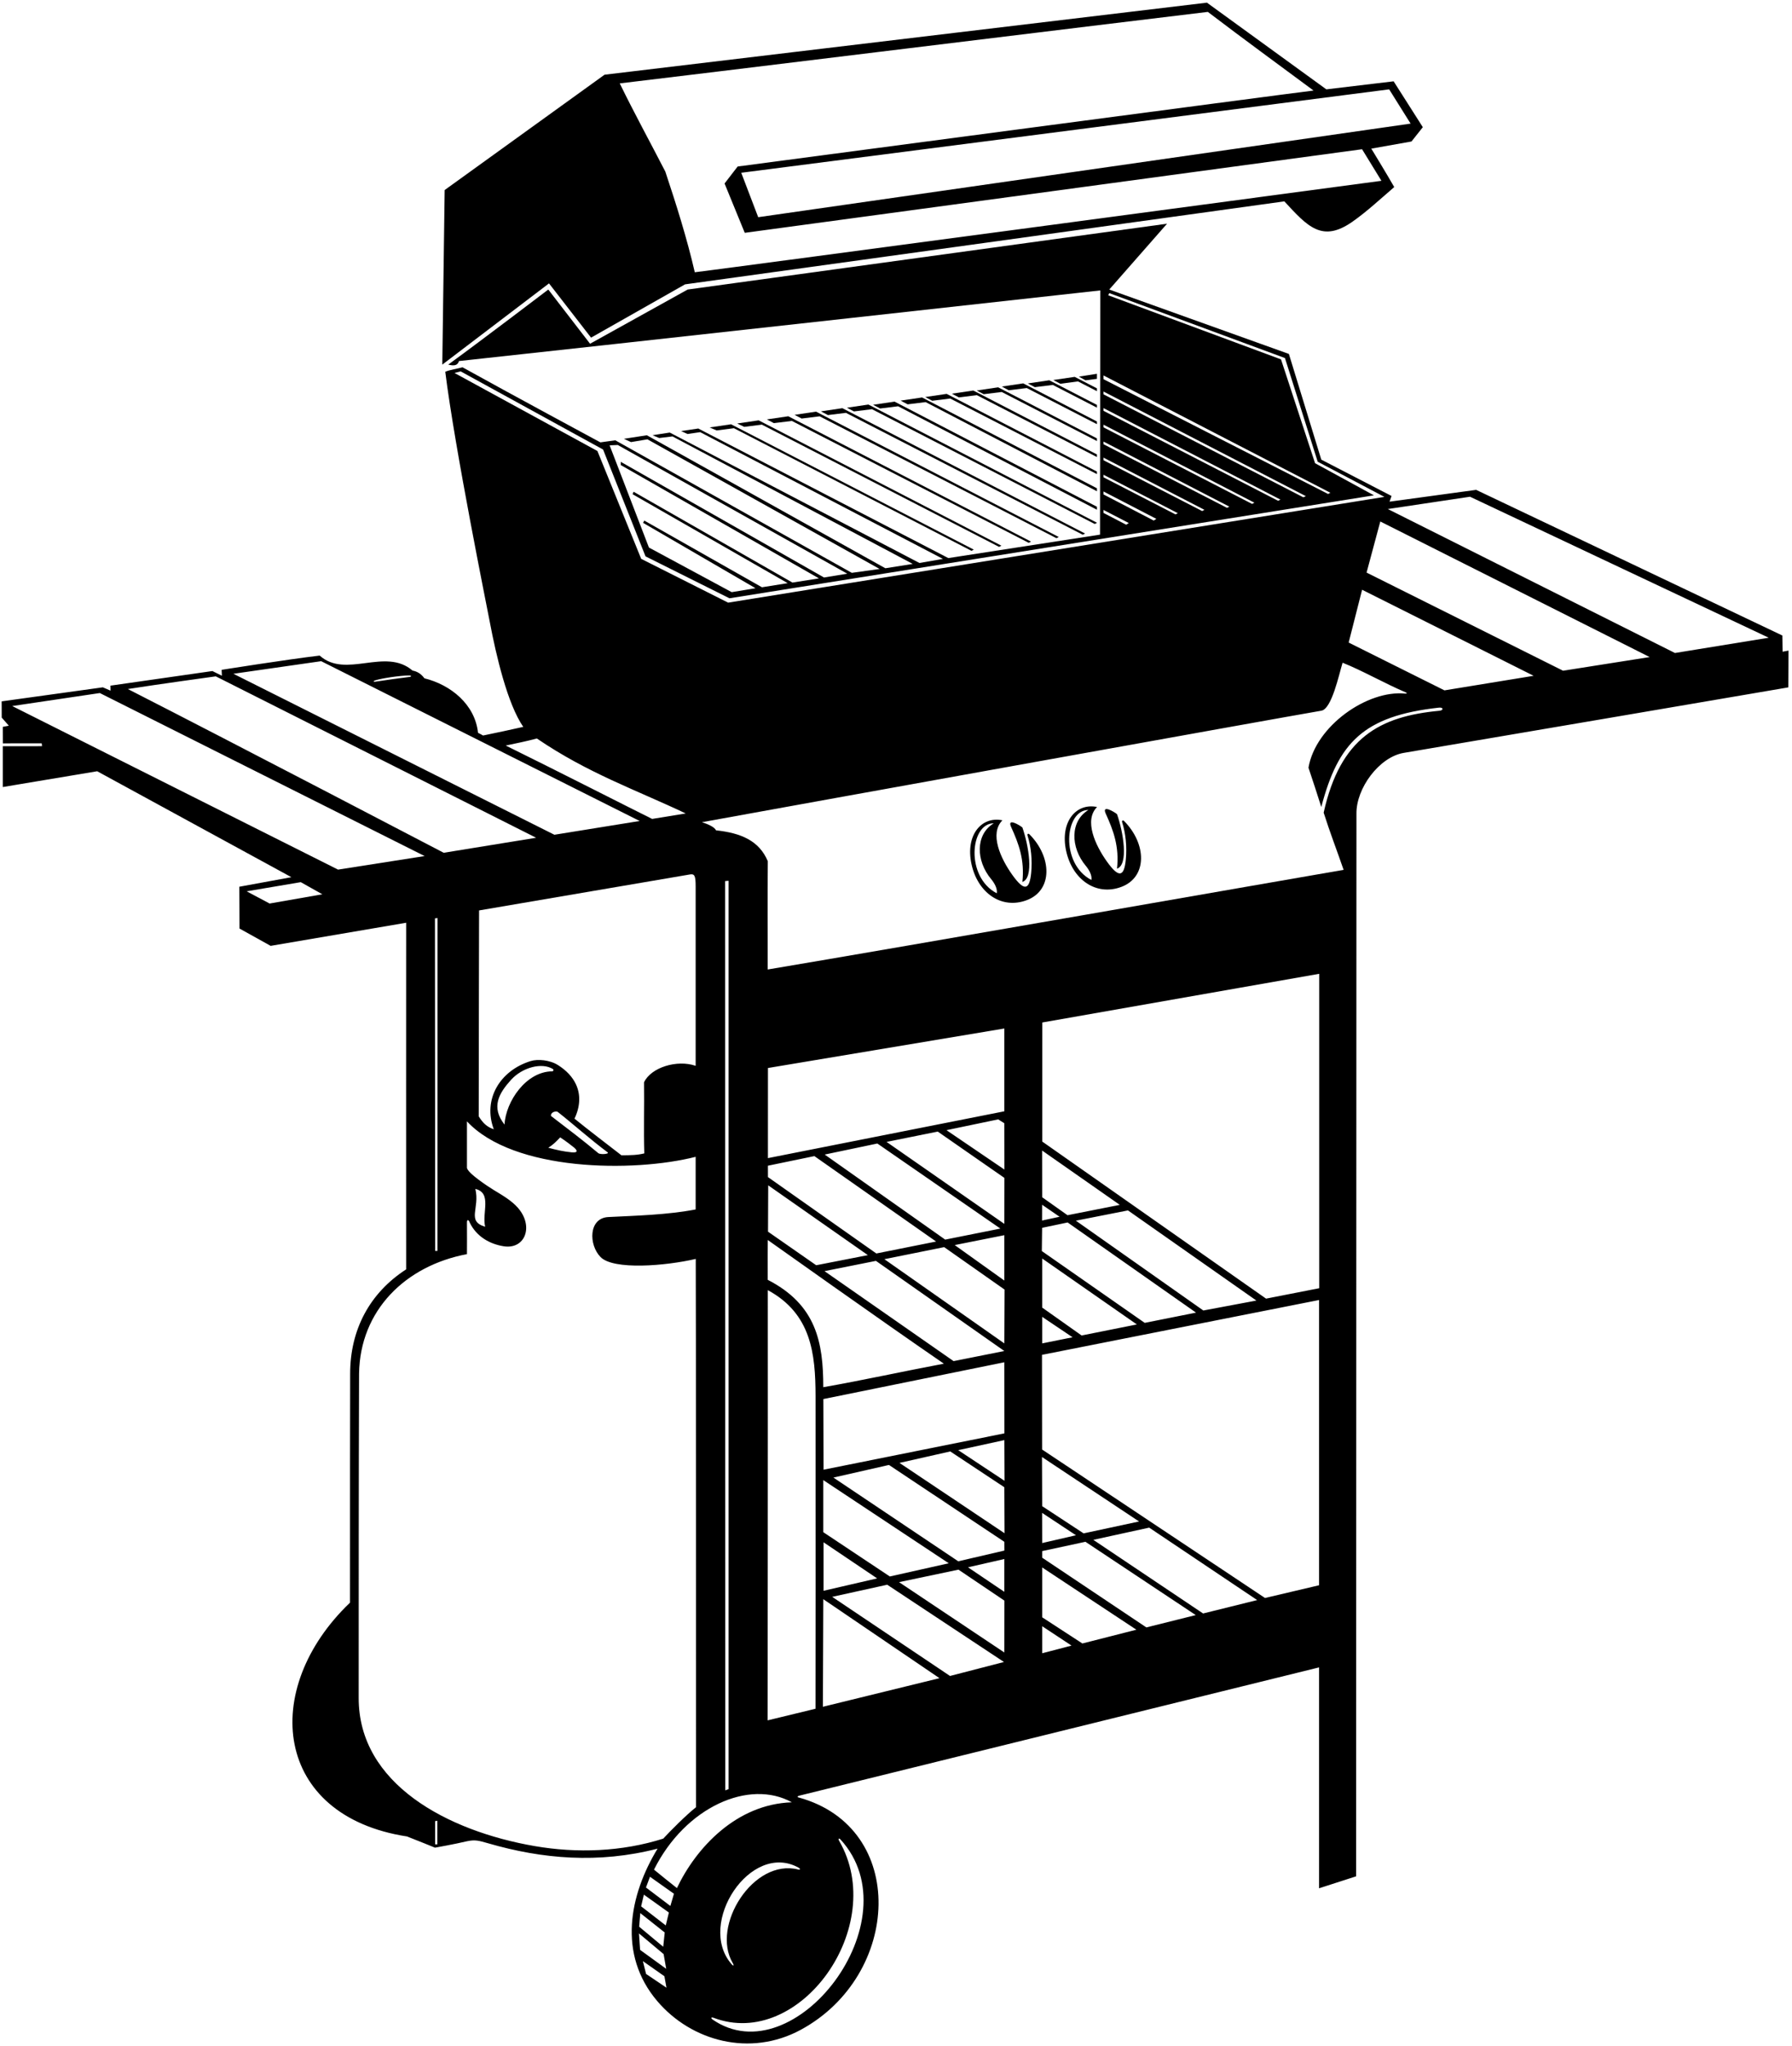 <?xml version="1.0" encoding="UTF-8"?>
<svg xmlns="http://www.w3.org/2000/svg" xmlns:xlink="http://www.w3.org/1999/xlink" width="489pt" height="558pt" viewBox="0 0 489 558" version="1.1">
<g id="surface1">
<path style=" stroke:none;fill-rule:nonzero;fill:rgb(0%,0%,0%);fill-opacity:1;" d="M 161.289 92.094 L 186.93 77.559 C 186.93 77.559 340.453 56.336 350.473 54.922 C 356.844 61.832 360.812 66.273 369.094 60.441 C 373.113 57.617 376.742 54.203 380.457 51.023 C 378.371 47.363 374.199 40.539 374.199 40.539 L 385.168 38.59 L 388.258 34.691 L 380.293 22.18 L 361.93 24.371 L 329.348 0.727 L 164.973 20.375 L 121.34 51.836 L 120.691 99.449 L 149.812 77.297 Z M 379.074 24.371 L 384.926 33.715 L 206.898 59.242 L 202.27 47.121 Z M 329.594 3.246 C 339.77 10.98 349.012 17.711 358.438 24.695 C 351.125 25.57 201.293 45.414 201.293 45.414 L 197.719 50.047 L 203.23 63.504 L 371.68 40.703 L 376.965 49.316 C 376.965 49.316 197.242 73.355 189.594 74.262 C 187.48 65.078 184.555 55.816 181.551 46.797 C 177.406 38.754 173.117 30.945 169.117 22.746 C 177.078 21.852 315.699 4.871 329.594 3.246 "/>
<path style=" stroke:none;fill-rule:nonzero;fill:rgb(0%,0%,0%);fill-opacity:1;" d="M 486.434 177.754 L 486.375 173.34 L 402.809 133.609 L 379.18 136.832 L 379.727 135.281 L 360.551 125.367 L 351.711 96.535 L 302.695 78.973 L 318.461 61.016 L 187.645 78.973 L 161.016 93.754 L 149.617 78.973 C 149.617 78.973 131.578 92.707 122.316 99.449 C 123.781 99.816 124.879 99.777 125.242 98.477 C 155.547 95.227 300.242 79.215 300.242 79.215 L 300.172 145.824 L 258.781 152.219 L 190.547 116.879 L 185.855 117.57 L 187.602 118.371 L 191.07 117.871 L 257.309 152.441 L 250.902 153.555 L 182.762 117.977 L 178.055 118.707 L 179.898 119.473 L 183.512 119.035 L 249.07 153.809 L 241.594 154.992 L 176.512 118.719 L 170.254 119.684 L 172.188 120.582 L 176.676 119.828 L 240.031 155.188 L 232.441 156.242 L 167.898 120.09 L 163.836 120.656 C 163.836 120.656 138.977 107.277 126.215 100.18 C 124.723 100.594 122.77 100.855 121.504 101.398 C 124.121 122.438 132.949 165.902 133.656 169.652 C 135.367 178.766 138.512 192.094 142.789 198.254 C 139.137 199.066 135.48 199.879 131.824 200.609 C 131.414 200.367 130.93 200.121 130.441 199.879 C 129.629 192.16 123.047 186.797 115.816 185.008 C 114.922 183.789 113.867 183.141 112.566 182.895 C 105.09 176.477 94.383 185.227 87.23 178.809 C 78.293 179.863 60.48 182.699 60.48 182.699 L 60.547 184.309 L 57.961 183.027 L 30.141 187.012 L 30.172 188.379 L 28.062 187.469 L 0.453 191.297 L 0.469 195.73 L 2.414 197.934 L 0.762 198.254 L 0.785 202.754 L 11.379 202.746 L 11.469 203.52 L 0.762 203.535 L 0.762 214.664 L 26.52 210.359 L 79.516 239.254 L 65.297 241.859 L 65.355 253.262 L 73.855 257.984 L 110.832 251.68 C 110.832 251.68 110.801 338.773 110.832 346.219 C 100.855 352.676 95.516 362.707 95.547 374.824 C 95.512 376.527 95.512 418.668 95.512 437.117 C 70.773 460.789 74.723 495.32 111.074 500.898 C 113.879 501.98 118.703 503.953 118.703 503.953 C 118.703 503.953 124.301 502.957 127.422 502.203 C 129.695 501.719 130.633 502.035 133.246 502.77 C 147.906 507.027 163.309 508.383 179.438 504.219 C 171.746 516.848 168.496 533 179.328 545.77 C 188.68 556.789 204.734 561.09 218.512 553.629 C 245.945 538.777 247.824 498.531 218.062 490.297 C 217.477 490.188 217.477 489.926 218.152 489.758 C 267.16 477.66 359.945 454.781 359.945 454.781 L 359.945 515.031 L 370.051 511.77 C 370.051 511.77 370.148 275.352 370.148 221.969 C 370.035 215.039 376.328 206.492 383.039 205.352 C 393.277 203.645 487.988 187.484 487.988 187.484 L 488.047 177.449 Z M 301.117 106.789 L 356.348 135.332 L 355.645 135.637 L 301.117 107.555 Z M 301.117 102.402 L 363.035 134.402 L 362.402 134.73 L 301.121 103.426 Z M 301.117 111.309 L 349.406 136.266 L 348.773 136.594 L 301.117 112.051 Z M 301.117 115.828 L 342.297 137.109 L 341.664 137.441 L 301.117 116.559 Z M 301.117 120.438 L 335.461 138.184 L 334.828 138.516 L 301.117 121.156 Z M 301.117 124.816 L 328.672 139.059 L 328.039 139.387 L 301.117 125.523 Z M 301.117 129.488 L 321.402 139.973 L 320.77 140.301 L 301.117 130.184 Z M 301.117 134.047 L 315.543 141.523 L 314.824 141.98 L 301.117 134.855 Z M 301.117 139.086 L 308.027 142.66 L 307.312 143.117 L 301.117 139.898 Z M 168.578 121.371 L 231.203 156.473 L 224.855 157.512 L 169.395 125.965 L 169.398 126.844 L 223.477 157.754 L 216.242 158.895 L 172.898 134.121 L 172.617 134.793 L 214.945 159.055 L 207.926 160.18 L 175.82 141.988 L 175.48 142.605 L 206.168 160.438 L 199.668 161.512 L 177.078 149.34 L 166.355 121.469 Z M 124.023 101.727 L 125.715 101.297 L 164.566 122.605 L 176.148 151.746 L 199.055 163.184 L 374.918 135.105 L 358.855 126.344 L 349.562 98.02 L 302.41 80.539 L 302.707 79.949 L 350.637 97.66 L 359.574 125.938 L 377.773 135.527 L 198.691 164.371 L 174.969 152.426 L 163.023 123.012 Z M 175.816 314.59 C 173.906 315.066 172.078 315.094 169.574 315.105 C 165.762 312.137 160.492 308.152 156.766 305.113 C 158.355 301.777 158.477 298.547 157.152 295.723 C 156.223 293.746 154.59 291.973 152.25 290.496 C 150.004 289.082 146.727 288.812 144.797 289.41 C 136.395 292.008 131.695 299.879 134.746 308.008 C 132.828 307.375 131.77 306.277 130.633 304.492 C 130.633 286.125 130.73 248.32 130.73 248.32 C 130.73 248.32 170.078 241.602 188.281 238.504 C 189.535 238.289 189.828 238.871 189.828 241.773 C 189.828 258.195 189.828 273.879 189.828 290.703 C 184.758 288.949 177.672 291.125 175.746 295.188 C 175.836 302.234 175.617 307.984 175.816 314.59 Z M 150.348 304.371 C 150.215 303.52 151.324 302.988 152.137 303.23 C 156.281 306.48 160.992 310.707 165.785 314.281 C 166.469 314.762 163.871 314.984 163.266 314.527 C 159.121 311.031 154.574 307.621 150.348 304.371 Z M 155.988 314.297 C 153.801 314.09 151.867 313.648 149.617 313.047 C 150.992 312.191 151.801 311.332 152.867 310.219 C 154.473 311.281 155.555 312.125 156.688 313.023 C 157.68 313.898 157.656 314.457 155.988 314.297 Z M 137.672 306.727 C 133.898 301.945 136.18 298.141 139.457 294.523 C 142.52 291.145 147.836 289.707 150.863 291.574 C 151.18 291.766 151.012 292.207 150.656 292.211 C 143.574 292.266 138.012 300.406 137.672 306.727 Z M 146.496 201.422 C 160.43 210.91 173.402 215.363 187.121 221.871 C 185.215 222.184 180.402 222.969 177.957 223.363 C 173.473 221.164 150.613 209.527 138.004 203.348 C 140.684 202.781 143.672 202.188 146.496 201.422 Z M 102.379 185.566 C 104.336 184.949 109.254 184.25 111.613 184.238 C 112.324 184.238 112.371 184.555 111.699 184.641 C 109.441 184.922 104.68 185.562 102.391 185.934 C 101.844 186.02 101.789 185.754 102.379 185.566 Z M 87.641 180.34 L 174.551 223.926 L 151.281 227.68 L 63.691 183.773 Z M 58.879 184.473 L 146.301 228.5 L 121.078 232.594 C 121.078 232.594 63.895 202.723 34.887 187.934 C 42.605 186.715 58.879 184.473 58.879 184.473 Z M 119.387 250.398 L 119.371 341.191 L 118.758 341.188 L 118.688 250.492 Z M 73.562 246.438 L 67.309 243.105 L 82.074 240.609 L 87.961 243.918 Z M 92.246 237.188 L 3.336 192.574 L 27.238 189.027 L 115.871 233.492 Z M 119.34 503.043 L 118.746 503.043 L 118.746 496.703 L 119.34 496.629 Z M 145.914 503.523 C 122.094 499.418 97.824 486.559 97.879 463.102 C 97.879 433.48 97.879 404.363 97.98 374.656 C 98.234 357.348 110.703 345.211 127.422 342.07 C 127.422 340.293 127.461 336.086 127.422 333.438 C 127.422 332.473 127.93 332.676 128.188 333.48 C 130.004 337.234 133.57 339.301 137.43 339.918 C 143.297 340.855 145.758 334.453 141.293 329.395 C 139.562 327.43 137.086 326.008 134.77 324.602 C 133.43 323.789 127.422 319.895 127.422 318.457 C 127.422 314.562 127.422 309.824 127.422 305.844 C 140.121 319.543 172.902 319.84 189.828 315.523 C 189.828 320.07 189.828 325.004 189.828 329.879 C 182.098 331.348 173.84 331.559 166.012 331.949 C 160.566 332.219 160.609 339.52 163.875 342.859 C 167.41 346.469 181.645 345.285 189.855 343.371 C 189.926 347.008 189.926 477.688 189.926 492.922 C 187.328 494.953 182.848 499.457 180.98 501.488 C 169.656 505.082 157.43 505.504 145.914 503.523 Z M 129.711 324.277 C 134.324 325.395 131.469 330.734 132.391 334.598 C 127.215 333.066 131.008 329.582 129.711 324.277 Z M 174.723 521.801 L 181.387 527.086 L 180.98 530.984 L 174.414 525.508 Z M 174.363 527.344 L 181.09 532.984 L 181.793 536.996 L 174.668 531.828 Z M 176.301 538.395 L 175.426 534.895 L 181.301 539.02 L 181.863 542.145 Z M 181.676 525.16 L 174.953 519.957 L 175.699 516.766 L 182.523 521.641 Z M 182.93 519.852 L 176.27 514.816 L 177.367 511.887 L 183.906 516.52 Z M 184.719 514.977 C 182.438 513.207 180.574 511.645 178.461 509.941 C 187.008 492.852 204.453 485.148 216.082 491.578 C 200.91 492.078 189.918 504.027 184.719 514.977 Z M 197.867 240.316 L 198.816 240.23 L 198.816 487.988 L 197.91 488.324 Z M 228.977 502.074 C 228.648 501.508 228.922 501.246 229.367 501.734 C 249.504 523.727 216.719 566.273 194.438 550.816 C 193.871 550.426 194.07 550.109 194.73 550.359 C 218.23 559.242 242.496 525.355 228.977 502.074 Z M 217.906 509.406 C 218.469 509.719 218.402 510.059 217.816 509.91 C 205.59 506.797 193.977 525.27 199.934 535.398 C 200.387 536.172 200.172 536.352 199.586 535.676 C 190.043 524.629 204.848 502.137 217.906 509.406 Z M 222.535 466.062 L 209.461 469.23 C 209.461 469.23 209.559 390.988 209.516 351.887 C 221.332 358.297 222.535 369.09 222.547 380.832 C 222.59 405.852 222.535 466.062 222.535 466.062 Z M 274.059 336.898 L 274.059 349.266 L 260.523 339.594 Z M 257.922 338.105 L 225.047 314.906 L 239.41 311.895 L 272.984 335.094 Z M 241.922 311.453 L 255.895 308.641 L 274.078 321.273 L 274.059 333.812 Z M 258.273 308.254 L 272.387 305.312 L 274.059 306.363 L 274.078 318.996 Z M 274.059 303.109 L 209.551 315.879 L 209.559 291.301 L 274.059 280.523 Z M 222.227 315.328 L 255.445 338.629 L 239.133 341.887 L 209.559 321.051 L 209.551 317.949 Z M 224.656 417.902 L 224.656 403.699 L 258.895 426.383 L 242.812 429.984 Z M 239.352 430.508 L 224.727 433.887 L 224.727 420.66 Z M 224.676 381.594 L 274.059 371.559 L 274.078 390.953 L 224.727 400.863 Z M 260.211 371.246 L 224.992 346.703 L 239.023 343.902 L 274.059 368.488 Z M 222.723 345.094 L 209.574 335.938 L 209.629 323.301 L 236.828 342.34 Z M 257.562 371.945 C 246.758 373.977 235.707 376.414 224.656 378.363 C 224.656 366.137 222.754 355.867 209.496 349.07 C 209.461 345.469 209.508 338.211 209.508 338.211 C 209.508 338.211 240.746 360.406 257.562 371.945 Z M 224.551 465.523 L 224.66 436.176 L 256.367 457.723 Z M 259.242 457.121 L 227.09 435.539 L 242.105 432.234 L 273.961 453.309 Z M 274.059 450.715 L 245.332 431.531 L 261.547 428.121 L 274.078 436.566 Z M 264.152 427.484 L 274.059 425.223 L 274.059 434.172 Z M 261.488 425.844 L 227.422 403.008 L 242.578 399.566 L 274.066 420.531 L 274.078 422.918 Z M 245.453 399.008 L 259.309 395.879 L 274.059 405.645 L 274.113 418.188 Z M 261.48 395.531 L 274.066 392.789 L 274.113 403.887 Z M 274.059 366.41 L 241.328 343.445 L 257.645 340.156 L 274.121 351.73 Z M 291.301 331.449 L 284.391 326.547 L 284.371 313.809 L 305.57 328.629 Z M 307.801 330.141 L 342.84 354.727 L 328.367 357.438 L 293.582 332.941 Z M 289.137 331.871 L 284.355 332.902 L 284.371 328.598 Z M 284.371 334.891 L 291.336 333.43 L 326.371 358.02 L 312.371 360.812 L 284.293 341.227 Z M 284.391 356.641 L 284.391 343.258 L 310.219 361.242 L 295.152 364.254 Z M 292.68 364.742 L 284.391 366.41 L 284.391 359.172 Z M 284.336 397.402 L 310.828 414.984 L 295.695 418.227 L 284.391 410.809 Z M 293.609 418.742 L 284.391 420.867 L 284.371 412.641 Z M 284.391 450.926 L 284.391 443.551 L 292.395 448.836 Z M 295.359 448.258 L 284.391 441.117 L 284.391 427.523 L 310.094 444.504 Z M 312.82 443.879 L 284.391 424.859 L 284.391 423.062 L 296.195 420.523 L 326.297 440.516 Z M 328.301 440.078 L 298.344 419.992 L 313.586 416.66 L 343.055 436.422 Z M 359.945 432.379 L 345.199 435.852 L 284.367 395.355 L 284.336 369.535 L 359.945 354.578 Z M 359.988 351.363 L 345.48 354.203 L 284.414 311.363 L 284.426 278.883 L 359.988 265.605 Z M 392.754 193.863 C 376.512 195.395 365.762 201.148 361.199 221.652 C 362.969 227.219 364.855 232.055 366.645 237.254 C 351.449 239.855 246.383 258.254 209.492 264.43 C 209.492 255.402 209.418 244.199 209.516 234.898 C 207.16 229.293 202.203 227.203 195.379 226.473 C 194.973 225.496 192.844 224.66 191.543 224.254 C 220.551 218.973 347.328 196.117 360.57 193.844 C 363.406 193.383 365.352 184.051 366.367 180.758 C 371.746 182.895 377.961 186.461 383.496 188.801 C 384.062 189.039 383.977 189.234 383.355 189.176 C 373.164 188.184 359.023 197.941 357.055 209.387 C 358.273 212.961 359.41 216.535 360.551 220.109 C 365.16 202.574 372.031 195.297 392.562 193.02 C 393.945 192.828 393.945 193.785 392.754 193.863 Z M 394.168 188.297 L 368.023 175.258 L 371.688 160.855 L 418.496 184.324 Z M 426.531 182.941 L 372.91 156.172 L 376.656 142.238 L 450.156 179.215 Z M 457.059 178.105 L 378.711 138.84 L 401.141 135.484 L 482.656 173.941 L 457.059 178.105 "/>
<path style=" stroke:none;fill-rule:nonzero;fill:rgb(0%,0%,0%);fill-opacity:1;" d="M 209.258 114.398 L 211.172 115.41 L 216.082 114.809 L 280.711 148.055 L 281.344 147.723 L 215.105 113.535 L 209.258 114.398 "/>
<path style=" stroke:none;fill-rule:nonzero;fill:rgb(0%,0%,0%);fill-opacity:1;" d="M 306.199 224.219 C 307.191 227.34 307.539 230.961 307.215 234.406 C 306.742 239.395 305.199 239.379 302.082 235.027 C 298.859 230.527 295.742 223.734 299.367 220.109 C 293.652 218.922 289.238 224.137 290.91 232 C 292.586 239.879 299.082 244.508 306.02 241.891 C 313.148 239.195 312.906 230.145 306.746 223.938 C 306.441 223.629 306.074 223.816 306.199 224.219 Z M 297.82 240.016 C 289.234 235.566 290.512 220.922 297.008 220.922 C 291.957 223.949 292.098 231.148 296.297 236.168 C 297.156 237.195 298.051 238.727 297.82 240.016 "/>
<path style=" stroke:none;fill-rule:nonzero;fill:rgb(0%,0%,0%);fill-opacity:1;" d="M 304.809 236.93 C 308.039 235.852 306.508 226.895 304.809 222.059 C 303.977 221.379 300.598 219.387 301.723 221.898 C 303.836 226.527 305.461 230.918 304.809 236.93 "/>
<path style=" stroke:none;fill-rule:nonzero;fill:rgb(0%,0%,0%);fill-opacity:1;" d="M 280.379 227.848 C 281.367 230.965 281.715 234.586 281.391 238.031 C 280.918 243.02 279.375 243.004 276.258 238.652 C 273.035 234.152 269.922 227.359 273.543 223.738 C 267.828 222.551 263.414 227.762 265.086 235.625 C 266.762 243.508 273.258 248.137 280.195 245.516 C 287.324 242.824 287.082 233.77 280.922 227.562 C 280.617 227.258 280.25 227.441 280.379 227.848 Z M 272 243.645 C 263.41 239.195 264.688 224.551 271.188 224.551 C 266.137 227.578 266.273 234.777 270.477 239.797 C 271.332 240.82 272.23 242.355 272 243.645 "/>
<path style=" stroke:none;fill-rule:nonzero;fill:rgb(0%,0%,0%);fill-opacity:1;" d="M 278.984 240.555 C 282.215 239.477 280.684 230.52 278.984 225.688 C 278.152 225.004 274.773 223.012 275.898 225.523 C 278.012 230.156 279.637 234.543 278.984 240.555 "/>
<path style=" stroke:none;fill-rule:nonzero;fill:rgb(0%,0%,0%);fill-opacity:1;" d="M 201.172 115.512 L 203.086 116.426 L 207.898 115.82 L 272.629 149.164 L 273.262 148.836 L 207.023 114.648 L 201.172 115.512 "/>
<path style=" stroke:none;fill-rule:nonzero;fill:rgb(0%,0%,0%);fill-opacity:1;" d="M 193.641 116.586 L 195.555 117.402 L 200.27 116.797 L 265.094 150.238 L 265.727 149.91 L 199.488 115.723 L 193.641 116.586 "/>
<path style=" stroke:none;fill-rule:nonzero;fill:rgb(0%,0%,0%);fill-opacity:1;" d="M 231.113 111.203 L 233.027 112.219 L 237.941 111.609 L 298.73 142.918 L 299.363 142.59 L 236.965 110.34 L 231.113 111.203 "/>
<path style=" stroke:none;fill-rule:nonzero;fill:rgb(0%,0%,0%);fill-opacity:1;" d="M 216.828 113.145 L 218.742 114.156 L 223.656 113.551 L 288.285 146.797 L 288.918 146.469 L 222.68 112.277 L 216.828 113.145 "/>
<path style=" stroke:none;fill-rule:nonzero;fill:rgb(0%,0%,0%);fill-opacity:1;" d="M 224.012 112.199 L 225.926 113.211 L 230.836 112.605 L 295.465 145.852 L 296.098 145.523 L 229.859 111.332 L 224.012 112.199 "/>
<path style=" stroke:none;fill-rule:nonzero;fill:rgb(0%,0%,0%);fill-opacity:1;" d="M 238.25 110.406 L 240.164 111.418 L 245.074 110.812 L 299.332 139.031 L 299.332 138.219 L 244.102 109.539 L 238.25 110.406 "/>
<path style=" stroke:none;fill-rule:nonzero;fill:rgb(0%,0%,0%);fill-opacity:1;" d="M 252.469 108.293 L 254.383 109.309 L 259.293 108.699 L 299.332 129.32 L 299.332 128.625 L 258.32 107.43 L 252.469 108.293 "/>
<path style=" stroke:none;fill-rule:nonzero;fill:rgb(0%,0%,0%);fill-opacity:1;" d="M 259.738 107.379 L 261.652 108.391 L 266.562 107.785 L 299.332 124.66 L 299.332 123.953 L 265.59 106.512 L 259.738 107.379 "/>
<path style=" stroke:none;fill-rule:nonzero;fill:rgb(0%,0%,0%);fill-opacity:1;" d="M 266.523 106.508 L 268.438 107.52 L 273.352 106.914 L 299.332 120.293 L 299.332 119.574 L 272.375 105.641 L 266.523 106.508 "/>
<path style=" stroke:none;fill-rule:nonzero;fill:rgb(0%,0%,0%);fill-opacity:1;" d="M 273.363 105.434 L 275.277 106.445 L 280.188 105.84 L 299.332 115.695 L 299.332 114.965 L 279.215 104.566 L 273.363 105.434 "/>
<path style=" stroke:none;fill-rule:nonzero;fill:rgb(0%,0%,0%);fill-opacity:1;" d="M 280.473 104.586 L 282.387 105.598 L 287.297 104.992 L 299.332 111.188 L 299.332 110.441 L 286.324 103.719 L 280.473 104.586 "/>
<path style=" stroke:none;fill-rule:nonzero;fill:rgb(0%,0%,0%);fill-opacity:1;" d="M 287.414 103.652 L 289.328 104.668 L 294.168 104.035 L 299.332 106.695 L 299.332 105.926 L 293.266 102.789 L 287.414 103.652 "/>
<path style=" stroke:none;fill-rule:nonzero;fill:rgb(0%,0%,0%);fill-opacity:1;" d="M 299.332 101.953 L 294.395 102.723 L 296.211 103.734 L 299.332 103.336 L 299.332 101.953 "/>
<path style=" stroke:none;fill-rule:nonzero;fill:rgb(0%,0%,0%);fill-opacity:1;" d="M 245.762 109.27 L 247.676 110.281 L 252.59 109.676 L 299.332 133.988 L 299.332 133.18 L 251.613 108.406 L 245.762 109.27 "/>
</g>
</svg>

